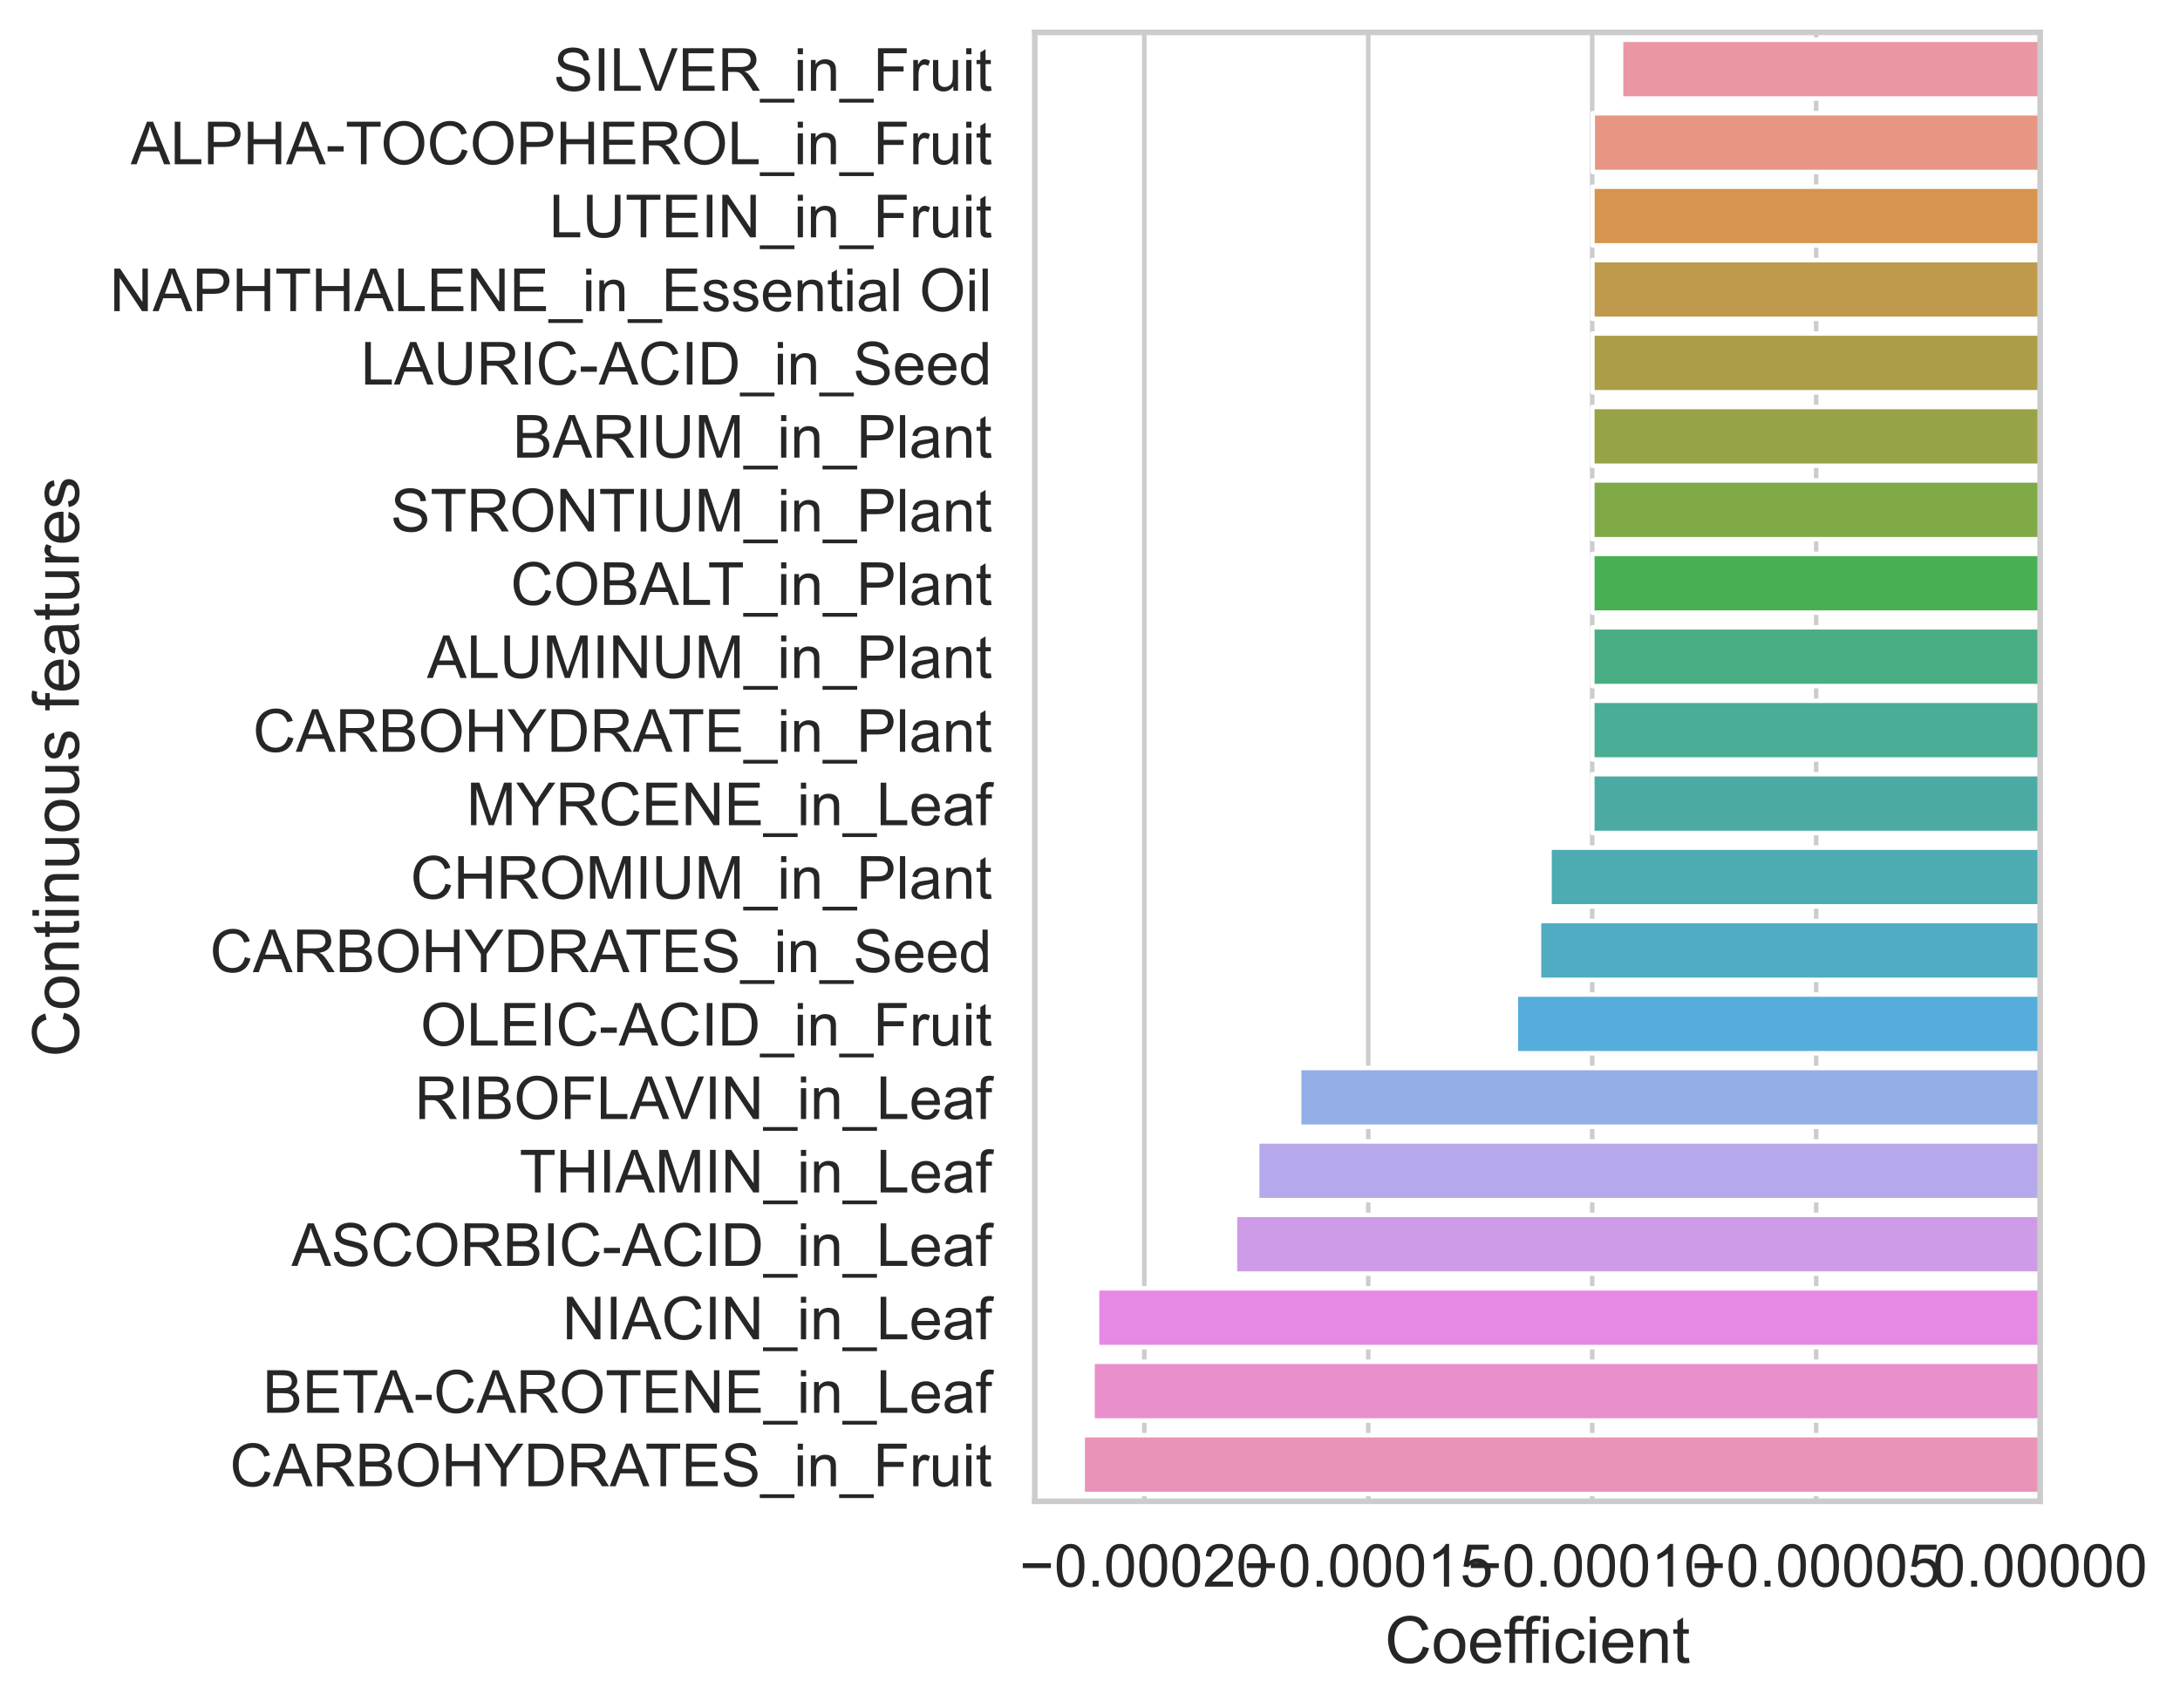 <?xml version="1.0" encoding="utf-8" standalone="no"?>
<!DOCTYPE svg PUBLIC "-//W3C//DTD SVG 1.1//EN"
  "http://www.w3.org/Graphics/SVG/1.1/DTD/svg11.dtd">
<!-- Created with matplotlib (https://matplotlib.org/) -->
<svg height="379.301pt" version="1.1" viewBox="0 0 483.996 379.301" width="483.996pt" xmlns="http://www.w3.org/2000/svg" xmlns:xlink="http://www.w3.org/1999/xlink">
 <defs>
  <style type="text/css">*{stroke-linecap:butt;stroke-linejoin:round;}</style>
 </defs>
 <g id="figure_1">
  <g id="patch_1">
   <path d="M 0 379.301 
L 483.996 379.301 
L 483.996 0 
L 0 0 
z
" style="fill:#ffffff;"/>
  </g>
  <g id="axes_1">
   <g id="patch_2">
    <path d="M 229.741 333.36 
L 452.941 333.36 
L 452.941 7.2 
L 229.741 7.2 
z
" style="fill:#ffffff;"/>
   </g>
   <g id="matplotlib.axis_1">
    <g id="xtick_1">
     <g id="line2d_1">
      <path clip-path="url(#p5145030987)" d="M 254.056 333.36 
L 254.056 7.2 
" style="fill:none;stroke:#cccccc;stroke-linecap:round;"/>
     </g>
     <g id="text_1">
      <!-- −0.00020 -->
      <g style="fill:#262626;" transform="translate(226.347 352.308)scale(0.132 -0.132)">
       <defs>
        <path d="M 52.828 31.203 
L 5.562 31.203 
L 5.562 39.406 
L 52.828 39.406 
z
" id="ArialMT-8722"/>
        <path d="M 4.156 35.297 
Q 4.156 48 6.766 55.734 
Q 9.375 63.484 14.516 67.672 
Q 19.672 71.875 27.484 71.875 
Q 33.25 71.875 37.594 69.547 
Q 41.938 67.234 44.766 62.859 
Q 47.609 58.5 49.219 52.219 
Q 50.828 45.953 50.828 35.297 
Q 50.828 22.703 48.234 14.969 
Q 45.656 7.234 40.5 3 
Q 35.359 -1.219 27.484 -1.219 
Q 17.141 -1.219 11.234 6.203 
Q 4.156 15.141 4.156 35.297 
z
M 13.188 35.297 
Q 13.188 17.672 17.312 11.828 
Q 21.438 6 27.484 6 
Q 33.547 6 37.672 11.859 
Q 41.797 17.719 41.797 35.297 
Q 41.797 52.984 37.672 58.781 
Q 33.547 64.594 27.391 64.594 
Q 21.344 64.594 17.719 59.469 
Q 13.188 52.938 13.188 35.297 
z
" id="ArialMT-48"/>
        <path d="M 9.078 0 
L 9.078 10.016 
L 19.094 10.016 
L 19.094 0 
z
" id="ArialMT-46"/>
        <path d="M 50.344 8.453 
L 50.344 0 
L 3.031 0 
Q 2.938 3.172 4.047 6.109 
Q 5.859 10.938 9.828 15.625 
Q 13.812 20.312 21.344 26.469 
Q 33.016 36.031 37.109 41.625 
Q 41.219 47.219 41.219 52.203 
Q 41.219 57.422 37.469 61 
Q 33.734 64.594 27.734 64.594 
Q 21.391 64.594 17.578 60.781 
Q 13.766 56.984 13.719 50.25 
L 4.688 51.172 
Q 5.609 61.281 11.656 66.578 
Q 17.719 71.875 27.938 71.875 
Q 38.234 71.875 44.234 66.156 
Q 50.25 60.453 50.25 52 
Q 50.25 47.703 48.484 43.547 
Q 46.734 39.406 42.656 34.812 
Q 38.578 30.219 29.109 22.219 
Q 21.188 15.578 18.938 13.203 
Q 16.703 10.844 15.234 8.453 
z
" id="ArialMT-50"/>
       </defs>
       <use xlink:href="#ArialMT-8722"/>
       <use x="58.398" xlink:href="#ArialMT-48"/>
       <use x="114.014" xlink:href="#ArialMT-46"/>
       <use x="141.797" xlink:href="#ArialMT-48"/>
       <use x="197.412" xlink:href="#ArialMT-48"/>
       <use x="253.027" xlink:href="#ArialMT-48"/>
       <use x="308.643" xlink:href="#ArialMT-50"/>
       <use x="364.258" xlink:href="#ArialMT-48"/>
      </g>
     </g>
    </g>
    <g id="xtick_2">
     <g id="line2d_2">
      <path clip-path="url(#p5145030987)" d="M 303.777 333.36 
L 303.777 7.2 
" style="fill:none;stroke:#cccccc;stroke-linecap:round;"/>
     </g>
     <g id="text_2">
      <!-- −0.00015 -->
      <g style="fill:#262626;" transform="translate(276.068 352.308)scale(0.132 -0.132)">
       <defs>
        <path d="M 37.25 0 
L 28.469 0 
L 28.469 56 
Q 25.297 52.984 20.141 49.953 
Q 14.984 46.922 10.891 45.406 
L 10.891 53.906 
Q 18.266 57.375 23.781 62.297 
Q 29.297 67.234 31.594 71.875 
L 37.25 71.875 
z
" id="ArialMT-49"/>
        <path d="M 4.156 18.75 
L 13.375 19.531 
Q 14.406 12.797 18.141 9.391 
Q 21.875 6 27.156 6 
Q 33.5 6 37.891 10.781 
Q 42.281 15.578 42.281 23.484 
Q 42.281 31 38.062 35.344 
Q 33.844 39.703 27 39.703 
Q 22.75 39.703 19.328 37.766 
Q 15.922 35.844 13.969 32.766 
L 5.719 33.844 
L 12.641 70.609 
L 48.25 70.609 
L 48.25 62.203 
L 19.672 62.203 
L 15.828 42.969 
Q 22.266 47.469 29.344 47.469 
Q 38.719 47.469 45.156 40.969 
Q 51.609 34.469 51.609 24.266 
Q 51.609 14.547 45.953 7.469 
Q 39.062 -1.219 27.156 -1.219 
Q 17.391 -1.219 11.203 4.25 
Q 5.031 9.719 4.156 18.75 
z
" id="ArialMT-53"/>
       </defs>
       <use xlink:href="#ArialMT-8722"/>
       <use x="58.398" xlink:href="#ArialMT-48"/>
       <use x="114.014" xlink:href="#ArialMT-46"/>
       <use x="141.797" xlink:href="#ArialMT-48"/>
       <use x="197.412" xlink:href="#ArialMT-48"/>
       <use x="253.027" xlink:href="#ArialMT-48"/>
       <use x="308.643" xlink:href="#ArialMT-49"/>
       <use x="364.258" xlink:href="#ArialMT-53"/>
      </g>
     </g>
    </g>
    <g id="xtick_3">
     <g id="line2d_3">
      <path clip-path="url(#p5145030987)" d="M 353.499 333.36 
L 353.499 7.2 
" style="fill:none;stroke:#cccccc;stroke-linecap:round;"/>
     </g>
     <g id="text_3">
      <!-- −0.00010 -->
      <g style="fill:#262626;" transform="translate(325.789 352.308)scale(0.132 -0.132)">
       <use xlink:href="#ArialMT-8722"/>
       <use x="58.398" xlink:href="#ArialMT-48"/>
       <use x="114.014" xlink:href="#ArialMT-46"/>
       <use x="141.797" xlink:href="#ArialMT-48"/>
       <use x="197.412" xlink:href="#ArialMT-48"/>
       <use x="253.027" xlink:href="#ArialMT-48"/>
       <use x="308.643" xlink:href="#ArialMT-49"/>
       <use x="364.258" xlink:href="#ArialMT-48"/>
      </g>
     </g>
    </g>
    <g id="xtick_4">
     <g id="line2d_4">
      <path clip-path="url(#p5145030987)" d="M 403.22 333.36 
L 403.22 7.2 
" style="fill:none;stroke:#cccccc;stroke-linecap:round;"/>
     </g>
     <g id="text_4">
      <!-- −0.00005 -->
      <g style="fill:#262626;" transform="translate(375.51 352.308)scale(0.132 -0.132)">
       <use xlink:href="#ArialMT-8722"/>
       <use x="58.398" xlink:href="#ArialMT-48"/>
       <use x="114.014" xlink:href="#ArialMT-46"/>
       <use x="141.797" xlink:href="#ArialMT-48"/>
       <use x="197.412" xlink:href="#ArialMT-48"/>
       <use x="253.027" xlink:href="#ArialMT-48"/>
       <use x="308.643" xlink:href="#ArialMT-48"/>
       <use x="364.258" xlink:href="#ArialMT-53"/>
      </g>
     </g>
    </g>
    <g id="xtick_5">
     <g id="line2d_5">
      <path clip-path="url(#p5145030987)" d="M 452.941 333.36 
L 452.941 7.2 
" style="fill:none;stroke:#cccccc;stroke-linecap:round;"/>
     </g>
     <g id="text_5">
      <!-- 0.00000 -->
      <g style="fill:#262626;" transform="translate(429.086 352.308)scale(0.132 -0.132)">
       <use xlink:href="#ArialMT-48"/>
       <use x="55.615" xlink:href="#ArialMT-46"/>
       <use x="83.398" xlink:href="#ArialMT-48"/>
       <use x="139.014" xlink:href="#ArialMT-48"/>
       <use x="194.629" xlink:href="#ArialMT-48"/>
       <use x="250.244" xlink:href="#ArialMT-48"/>
       <use x="305.859" xlink:href="#ArialMT-48"/>
      </g>
     </g>
    </g>
    <g id="text_6">
     <!-- Coefficient -->
     <g style="fill:#262626;" transform="translate(307.451 369.239)scale(0.144 -0.144)">
      <defs>
       <path d="M 58.797 25.094 
L 68.266 22.703 
Q 65.281 11.031 57.547 4.906 
Q 49.812 -1.219 38.625 -1.219 
Q 27.047 -1.219 19.797 3.484 
Q 12.547 8.203 8.766 17.141 
Q 4.984 26.078 4.984 36.328 
Q 4.984 47.516 9.25 55.828 
Q 13.531 64.156 21.406 68.469 
Q 29.297 72.797 38.766 72.797 
Q 49.516 72.797 56.828 67.328 
Q 64.156 61.859 67.047 51.953 
L 57.719 49.75 
Q 55.219 57.562 50.484 61.125 
Q 45.75 64.703 38.578 64.703 
Q 30.328 64.703 24.781 60.734 
Q 19.234 56.781 16.984 50.109 
Q 14.75 43.453 14.75 36.375 
Q 14.75 27.25 17.406 20.438 
Q 20.062 13.625 25.672 10.25 
Q 31.297 6.891 37.844 6.891 
Q 45.797 6.891 51.312 11.469 
Q 56.844 16.062 58.797 25.094 
z
" id="ArialMT-67"/>
       <path d="M 3.328 25.922 
Q 3.328 40.328 11.328 47.266 
Q 18.016 53.031 27.641 53.031 
Q 38.328 53.031 45.109 46.016 
Q 51.906 39.016 51.906 26.656 
Q 51.906 16.656 48.906 10.906 
Q 45.906 5.172 40.156 2 
Q 34.422 -1.172 27.641 -1.172 
Q 16.75 -1.172 10.031 5.812 
Q 3.328 12.797 3.328 25.922 
z
M 12.359 25.922 
Q 12.359 15.969 16.703 11.016 
Q 21.047 6.062 27.641 6.062 
Q 34.188 6.062 38.531 11.031 
Q 42.875 16.016 42.875 26.219 
Q 42.875 35.844 38.5 40.797 
Q 34.125 45.75 27.641 45.75 
Q 21.047 45.75 16.703 40.812 
Q 12.359 35.891 12.359 25.922 
z
" id="ArialMT-111"/>
       <path d="M 42.094 16.703 
L 51.172 15.578 
Q 49.031 7.625 43.219 3.219 
Q 37.406 -1.172 28.375 -1.172 
Q 17 -1.172 10.328 5.828 
Q 3.656 12.844 3.656 25.484 
Q 3.656 38.578 10.391 45.797 
Q 17.141 53.031 27.875 53.031 
Q 38.281 53.031 44.875 45.953 
Q 51.469 38.875 51.469 26.031 
Q 51.469 25.25 51.422 23.688 
L 12.75 23.688 
Q 13.234 15.141 17.578 10.594 
Q 21.922 6.062 28.422 6.062 
Q 33.25 6.062 36.672 8.594 
Q 40.094 11.141 42.094 16.703 
z
M 13.234 30.906 
L 42.188 30.906 
Q 41.609 37.453 38.875 40.719 
Q 34.672 45.797 27.984 45.797 
Q 21.922 45.797 17.797 41.75 
Q 13.672 37.703 13.234 30.906 
z
" id="ArialMT-101"/>
       <path d="M 8.688 0 
L 8.688 45.016 
L 0.922 45.016 
L 0.922 51.859 
L 8.688 51.859 
L 8.688 57.375 
Q 8.688 62.594 9.625 65.141 
Q 10.891 68.562 14.078 70.672 
Q 17.281 72.797 23.047 72.797 
Q 26.766 72.797 31.25 71.922 
L 29.938 64.266 
Q 27.203 64.75 24.75 64.75 
Q 20.75 64.75 19.094 63.031 
Q 17.438 61.328 17.438 56.641 
L 17.438 51.859 
L 27.547 51.859 
L 27.547 45.016 
L 17.438 45.016 
L 17.438 0 
z
" id="ArialMT-102"/>
       <path d="M 6.641 61.469 
L 6.641 71.578 
L 15.438 71.578 
L 15.438 61.469 
z
M 6.641 0 
L 6.641 51.859 
L 15.438 51.859 
L 15.438 0 
z
" id="ArialMT-105"/>
       <path d="M 40.438 19 
L 49.078 17.875 
Q 47.656 8.938 41.812 3.875 
Q 35.984 -1.172 27.484 -1.172 
Q 16.844 -1.172 10.375 5.781 
Q 3.906 12.75 3.906 25.734 
Q 3.906 34.125 6.688 40.422 
Q 9.469 46.734 15.156 49.875 
Q 20.844 53.031 27.547 53.031 
Q 35.984 53.031 41.359 48.75 
Q 46.734 44.484 48.25 36.625 
L 39.703 35.297 
Q 38.484 40.531 35.375 43.156 
Q 32.281 45.797 27.875 45.797 
Q 21.234 45.797 17.078 41.031 
Q 12.938 36.281 12.938 25.984 
Q 12.938 15.531 16.938 10.797 
Q 20.953 6.062 27.391 6.062 
Q 32.562 6.062 36.031 9.234 
Q 39.5 12.406 40.438 19 
z
" id="ArialMT-99"/>
       <path d="M 6.594 0 
L 6.594 51.859 
L 14.5 51.859 
L 14.5 44.484 
Q 20.219 53.031 31 53.031 
Q 35.688 53.031 39.625 51.344 
Q 43.562 49.656 45.516 46.922 
Q 47.469 44.188 48.25 40.438 
Q 48.734 37.984 48.734 31.891 
L 48.734 0 
L 39.938 0 
L 39.938 31.547 
Q 39.938 36.922 38.906 39.578 
Q 37.891 42.234 35.281 43.812 
Q 32.672 45.406 29.156 45.406 
Q 23.531 45.406 19.453 41.844 
Q 15.375 38.281 15.375 28.328 
L 15.375 0 
z
" id="ArialMT-110"/>
       <path d="M 25.781 7.859 
L 27.047 0.094 
Q 23.344 -0.688 20.406 -0.688 
Q 15.625 -0.688 12.984 0.828 
Q 10.359 2.344 9.281 4.812 
Q 8.203 7.281 8.203 15.188 
L 8.203 45.016 
L 1.766 45.016 
L 1.766 51.859 
L 8.203 51.859 
L 8.203 64.703 
L 16.938 69.969 
L 16.938 51.859 
L 25.781 51.859 
L 25.781 45.016 
L 16.938 45.016 
L 16.938 14.703 
Q 16.938 10.938 17.406 9.859 
Q 17.875 8.797 18.922 8.156 
Q 19.969 7.516 21.922 7.516 
Q 23.391 7.516 25.781 7.859 
z
" id="ArialMT-116"/>
      </defs>
      <use xlink:href="#ArialMT-67"/>
      <use x="72.217" xlink:href="#ArialMT-111"/>
      <use x="127.832" xlink:href="#ArialMT-101"/>
      <use x="183.447" xlink:href="#ArialMT-102"/>
      <use x="209.48" xlink:href="#ArialMT-102"/>
      <use x="237.264" xlink:href="#ArialMT-105"/>
      <use x="259.48" xlink:href="#ArialMT-99"/>
      <use x="309.48" xlink:href="#ArialMT-105"/>
      <use x="331.697" xlink:href="#ArialMT-101"/>
      <use x="387.312" xlink:href="#ArialMT-110"/>
      <use x="442.928" xlink:href="#ArialMT-116"/>
     </g>
    </g>
   </g>
   <g id="matplotlib.axis_2">
    <g id="ytick_1">
     <g id="text_7">
      <!-- SILVER_in_Fruit -->
      <g style="fill:#262626;" transform="translate(122.907 20.159)scale(0.132 -0.132)">
       <defs>
        <path d="M 4.5 23 
L 13.422 23.781 
Q 14.062 18.406 16.375 14.969 
Q 18.703 11.531 23.578 9.406 
Q 28.469 7.281 34.578 7.281 
Q 39.984 7.281 44.141 8.891 
Q 48.297 10.5 50.312 13.297 
Q 52.344 16.109 52.344 19.438 
Q 52.344 22.797 50.391 25.312 
Q 48.438 27.828 43.953 29.547 
Q 41.062 30.672 31.203 33.031 
Q 21.344 35.406 17.391 37.5 
Q 12.25 40.188 9.734 44.156 
Q 7.234 48.141 7.234 53.078 
Q 7.234 58.5 10.297 63.203 
Q 13.375 67.922 19.281 70.359 
Q 25.203 72.797 32.422 72.797 
Q 40.375 72.797 46.453 70.234 
Q 52.547 67.672 55.812 62.688 
Q 59.078 57.719 59.328 51.422 
L 50.25 50.734 
Q 49.516 57.516 45.281 60.984 
Q 41.062 64.453 32.812 64.453 
Q 24.219 64.453 20.281 61.297 
Q 16.359 58.156 16.359 53.719 
Q 16.359 49.859 19.141 47.359 
Q 21.875 44.875 33.422 42.266 
Q 44.969 39.656 49.266 37.703 
Q 55.516 34.812 58.484 30.391 
Q 61.469 25.984 61.469 20.219 
Q 61.469 14.5 58.203 9.438 
Q 54.938 4.391 48.797 1.578 
Q 42.672 -1.219 35.016 -1.219 
Q 25.297 -1.219 18.719 1.609 
Q 12.156 4.438 8.422 10.125 
Q 4.688 15.828 4.5 23 
z
" id="ArialMT-83"/>
        <path d="M 9.328 0 
L 9.328 71.578 
L 18.797 71.578 
L 18.797 0 
z
" id="ArialMT-73"/>
        <path d="M 7.328 0 
L 7.328 71.578 
L 16.797 71.578 
L 16.797 8.453 
L 52.047 8.453 
L 52.047 0 
z
" id="ArialMT-76"/>
        <path d="M 28.172 0 
L 0.438 71.578 
L 10.688 71.578 
L 29.297 19.578 
Q 31.547 13.328 33.062 7.859 
Q 34.719 13.719 36.922 19.578 
L 56.25 71.578 
L 65.922 71.578 
L 37.891 0 
z
" id="ArialMT-86"/>
        <path d="M 7.906 0 
L 7.906 71.578 
L 59.672 71.578 
L 59.672 63.141 
L 17.391 63.141 
L 17.391 41.219 
L 56.984 41.219 
L 56.984 32.812 
L 17.391 32.812 
L 17.391 8.453 
L 61.328 8.453 
L 61.328 0 
z
" id="ArialMT-69"/>
        <path d="M 7.859 0 
L 7.859 71.578 
L 39.594 71.578 
Q 49.172 71.578 54.141 69.641 
Q 59.125 67.719 62.109 62.828 
Q 65.094 57.953 65.094 52.047 
Q 65.094 44.438 60.156 39.203 
Q 55.219 33.984 44.922 32.562 
Q 48.688 30.766 50.641 29 
Q 54.781 25.203 58.5 19.484 
L 70.953 0 
L 59.031 0 
L 49.562 14.891 
Q 45.406 21.344 42.719 24.75 
Q 40.047 28.172 37.922 29.531 
Q 35.797 30.906 33.594 31.453 
Q 31.984 31.781 28.328 31.781 
L 17.328 31.781 
L 17.328 0 
z
M 17.328 39.984 
L 37.703 39.984 
Q 44.188 39.984 47.844 41.328 
Q 51.516 42.672 53.422 45.625 
Q 55.328 48.578 55.328 52.047 
Q 55.328 57.125 51.641 60.391 
Q 47.953 63.672 39.984 63.672 
L 17.328 63.672 
z
" id="ArialMT-82"/>
        <path d="M -1.516 -19.875 
L -1.516 -13.531 
L 56.734 -13.531 
L 56.734 -19.875 
z
" id="ArialMT-95"/>
        <path d="M 8.203 0 
L 8.203 71.578 
L 56.5 71.578 
L 56.5 63.141 
L 17.672 63.141 
L 17.672 40.969 
L 51.266 40.969 
L 51.266 32.516 
L 17.672 32.516 
L 17.672 0 
z
" id="ArialMT-70"/>
        <path d="M 6.5 0 
L 6.5 51.859 
L 14.406 51.859 
L 14.406 44 
Q 17.438 49.516 20 51.266 
Q 22.562 53.031 25.641 53.031 
Q 30.078 53.031 34.672 50.203 
L 31.641 42.047 
Q 28.422 43.953 25.203 43.953 
Q 22.312 43.953 20.016 42.219 
Q 17.719 40.484 16.75 37.406 
Q 15.281 32.719 15.281 27.156 
L 15.281 0 
z
" id="ArialMT-114"/>
        <path d="M 40.578 0 
L 40.578 7.625 
Q 34.516 -1.172 24.125 -1.172 
Q 19.531 -1.172 15.547 0.578 
Q 11.578 2.344 9.641 5 
Q 7.719 7.672 6.938 11.531 
Q 6.391 14.109 6.391 19.734 
L 6.391 51.859 
L 15.188 51.859 
L 15.188 23.094 
Q 15.188 16.219 15.719 13.812 
Q 16.547 10.359 19.234 8.375 
Q 21.922 6.391 25.875 6.391 
Q 29.828 6.391 33.297 8.422 
Q 36.766 10.453 38.203 13.938 
Q 39.656 17.438 39.656 24.078 
L 39.656 51.859 
L 48.438 51.859 
L 48.438 0 
z
" id="ArialMT-117"/>
       </defs>
       <use xlink:href="#ArialMT-83"/>
       <use x="66.699" xlink:href="#ArialMT-73"/>
       <use x="94.482" xlink:href="#ArialMT-76"/>
       <use x="142.723" xlink:href="#ArialMT-86"/>
       <use x="209.422" xlink:href="#ArialMT-69"/>
       <use x="276.121" xlink:href="#ArialMT-82"/>
       <use x="348.338" xlink:href="#ArialMT-95"/>
       <use x="403.953" xlink:href="#ArialMT-105"/>
       <use x="426.17" xlink:href="#ArialMT-110"/>
       <use x="481.785" xlink:href="#ArialMT-95"/>
       <use x="537.4" xlink:href="#ArialMT-70"/>
       <use x="598.484" xlink:href="#ArialMT-114"/>
       <use x="631.785" xlink:href="#ArialMT-117"/>
       <use x="687.4" xlink:href="#ArialMT-105"/>
       <use x="709.617" xlink:href="#ArialMT-116"/>
      </g>
     </g>
    </g>
    <g id="ytick_2">
     <g id="text_8">
      <!-- ALPHA-TOCOPHEROL_in_Fruit -->
      <g style="fill:#262626;" transform="translate(29.024 36.471)scale(0.132 -0.132)">
       <defs>
        <path d="M -0.141 0 
L 27.344 71.578 
L 37.547 71.578 
L 66.844 0 
L 56.062 0 
L 47.703 21.688 
L 17.781 21.688 
L 9.906 0 
z
M 20.516 29.391 
L 44.781 29.391 
L 37.312 49.219 
Q 33.891 58.25 32.234 64.062 
Q 30.859 57.172 28.375 50.391 
z
" id="ArialMT-65"/>
        <path d="M 7.719 0 
L 7.719 71.578 
L 34.719 71.578 
Q 41.844 71.578 45.609 70.906 
Q 50.875 70.016 54.438 67.547 
Q 58.016 65.094 60.188 60.641 
Q 62.359 56.203 62.359 50.875 
Q 62.359 41.75 56.547 35.422 
Q 50.734 29.109 35.547 29.109 
L 17.188 29.109 
L 17.188 0 
z
M 17.188 37.547 
L 35.688 37.547 
Q 44.875 37.547 48.734 40.969 
Q 52.594 44.391 52.594 50.594 
Q 52.594 55.078 50.312 58.266 
Q 48.047 61.469 44.344 62.5 
Q 41.938 63.141 35.5 63.141 
L 17.188 63.141 
z
" id="ArialMT-80"/>
        <path d="M 8.016 0 
L 8.016 71.578 
L 17.484 71.578 
L 17.484 42.188 
L 54.688 42.188 
L 54.688 71.578 
L 64.156 71.578 
L 64.156 0 
L 54.688 0 
L 54.688 33.734 
L 17.484 33.734 
L 17.484 0 
z
" id="ArialMT-72"/>
        <path d="M 3.172 21.484 
L 3.172 30.328 
L 30.172 30.328 
L 30.172 21.484 
z
" id="ArialMT-45"/>
        <path d="M 25.922 0 
L 25.922 63.141 
L 2.344 63.141 
L 2.344 71.578 
L 59.078 71.578 
L 59.078 63.141 
L 35.406 63.141 
L 35.406 0 
z
" id="ArialMT-84"/>
        <path d="M 4.828 34.859 
Q 4.828 52.688 14.391 62.766 
Q 23.969 72.859 39.109 72.859 
Q 49.031 72.859 56.984 68.109 
Q 64.938 63.375 69.109 54.906 
Q 73.297 46.438 73.297 35.688 
Q 73.297 24.812 68.891 16.219 
Q 64.5 7.625 56.438 3.203 
Q 48.391 -1.219 39.062 -1.219 
Q 28.953 -1.219 20.984 3.656 
Q 13.031 8.547 8.922 16.984 
Q 4.828 25.438 4.828 34.859 
z
M 14.594 34.719 
Q 14.594 21.781 21.547 14.328 
Q 28.516 6.891 39.016 6.891 
Q 49.703 6.891 56.609 14.406 
Q 63.531 21.922 63.531 35.75 
Q 63.531 44.484 60.578 51 
Q 57.625 57.516 51.922 61.109 
Q 46.234 64.703 39.156 64.703 
Q 29.109 64.703 21.844 57.781 
Q 14.594 50.875 14.594 34.719 
z
" id="ArialMT-79"/>
       </defs>
       <use xlink:href="#ArialMT-65"/>
       <use x="66.699" xlink:href="#ArialMT-76"/>
       <use x="122.314" xlink:href="#ArialMT-80"/>
       <use x="189.014" xlink:href="#ArialMT-72"/>
       <use x="261.23" xlink:href="#ArialMT-65"/>
       <use x="327.93" xlink:href="#ArialMT-45"/>
       <use x="361.23" xlink:href="#ArialMT-84"/>
       <use x="420.564" xlink:href="#ArialMT-79"/>
       <use x="498.348" xlink:href="#ArialMT-67"/>
       <use x="570.564" xlink:href="#ArialMT-79"/>
       <use x="648.348" xlink:href="#ArialMT-80"/>
       <use x="715.047" xlink:href="#ArialMT-72"/>
       <use x="787.264" xlink:href="#ArialMT-69"/>
       <use x="853.963" xlink:href="#ArialMT-82"/>
       <use x="926.18" xlink:href="#ArialMT-79"/>
       <use x="1003.963" xlink:href="#ArialMT-76"/>
       <use x="1059.578" xlink:href="#ArialMT-95"/>
       <use x="1115.193" xlink:href="#ArialMT-105"/>
       <use x="1137.41" xlink:href="#ArialMT-110"/>
       <use x="1193.025" xlink:href="#ArialMT-95"/>
       <use x="1248.641" xlink:href="#ArialMT-70"/>
       <use x="1309.725" xlink:href="#ArialMT-114"/>
       <use x="1343.025" xlink:href="#ArialMT-117"/>
       <use x="1398.641" xlink:href="#ArialMT-105"/>
       <use x="1420.857" xlink:href="#ArialMT-116"/>
      </g>
     </g>
    </g>
    <g id="ytick_3">
     <g id="text_9">
      <!-- LUTEIN_in_Fruit -->
      <g style="fill:#262626;" transform="translate(121.948 52.694)scale(0.132 -0.132)">
       <defs>
        <path d="M 54.688 71.578 
L 64.156 71.578 
L 64.156 30.219 
Q 64.156 19.438 61.719 13.078 
Q 59.281 6.734 52.906 2.75 
Q 46.531 -1.219 36.188 -1.219 
Q 26.125 -1.219 19.719 2.25 
Q 13.328 5.719 10.594 12.281 
Q 7.859 18.844 7.859 30.219 
L 7.859 71.578 
L 17.328 71.578 
L 17.328 30.281 
Q 17.328 20.953 19.062 16.531 
Q 20.797 12.109 25.016 9.719 
Q 29.25 7.328 35.359 7.328 
Q 45.797 7.328 50.234 12.062 
Q 54.688 16.797 54.688 30.281 
z
" id="ArialMT-85"/>
        <path d="M 7.625 0 
L 7.625 71.578 
L 17.328 71.578 
L 54.938 15.375 
L 54.938 71.578 
L 64.016 71.578 
L 64.016 0 
L 54.297 0 
L 16.703 56.25 
L 16.703 0 
z
" id="ArialMT-78"/>
       </defs>
       <use xlink:href="#ArialMT-76"/>
       <use x="55.615" xlink:href="#ArialMT-85"/>
       <use x="127.832" xlink:href="#ArialMT-84"/>
       <use x="188.916" xlink:href="#ArialMT-69"/>
       <use x="255.615" xlink:href="#ArialMT-73"/>
       <use x="283.398" xlink:href="#ArialMT-78"/>
       <use x="355.615" xlink:href="#ArialMT-95"/>
       <use x="411.23" xlink:href="#ArialMT-105"/>
       <use x="433.447" xlink:href="#ArialMT-110"/>
       <use x="489.062" xlink:href="#ArialMT-95"/>
       <use x="544.678" xlink:href="#ArialMT-70"/>
       <use x="605.762" xlink:href="#ArialMT-114"/>
       <use x="639.062" xlink:href="#ArialMT-117"/>
       <use x="694.678" xlink:href="#ArialMT-105"/>
       <use x="716.895" xlink:href="#ArialMT-116"/>
      </g>
     </g>
    </g>
    <g id="ytick_4">
     <g id="text_10">
      <!-- NAPHTHALENE_in_Essential Oil -->
      <g style="fill:#262626;" transform="translate(24.369 69.087)scale(0.132 -0.132)">
       <defs>
        <path d="M 3.078 15.484 
L 11.766 16.844 
Q 12.5 11.625 15.844 8.844 
Q 19.188 6.062 25.203 6.062 
Q 31.25 6.062 34.172 8.516 
Q 37.109 10.984 37.109 14.312 
Q 37.109 17.281 34.516 19 
Q 32.719 20.172 25.531 21.969 
Q 15.875 24.422 12.141 26.203 
Q 8.406 27.984 6.469 31.125 
Q 4.547 34.281 4.547 38.094 
Q 4.547 41.547 6.125 44.5 
Q 7.719 47.469 10.453 49.422 
Q 12.5 50.922 16.031 51.969 
Q 19.578 53.031 23.641 53.031 
Q 29.734 53.031 34.344 51.266 
Q 38.969 49.516 41.156 46.5 
Q 43.359 43.5 44.188 38.484 
L 35.594 37.312 
Q 35.016 41.312 32.203 43.547 
Q 29.391 45.797 24.266 45.797 
Q 18.219 45.797 15.625 43.797 
Q 13.031 41.797 13.031 39.109 
Q 13.031 37.406 14.109 36.031 
Q 15.188 34.625 17.484 33.688 
Q 18.797 33.203 25.25 31.453 
Q 34.578 28.953 38.25 27.359 
Q 41.938 25.781 44.031 22.75 
Q 46.141 19.734 46.141 15.234 
Q 46.141 10.844 43.578 6.953 
Q 41.016 3.078 36.172 0.953 
Q 31.344 -1.172 25.25 -1.172 
Q 15.141 -1.172 9.844 3.031 
Q 4.547 7.234 3.078 15.484 
z
" id="ArialMT-115"/>
        <path d="M 40.438 6.391 
Q 35.547 2.25 31.031 0.531 
Q 26.516 -1.172 21.344 -1.172 
Q 12.797 -1.172 8.203 3 
Q 3.609 7.172 3.609 13.672 
Q 3.609 17.484 5.344 20.625 
Q 7.078 23.781 9.891 25.688 
Q 12.703 27.594 16.219 28.562 
Q 18.797 29.25 24.031 29.891 
Q 34.672 31.156 39.703 32.906 
Q 39.75 34.719 39.75 35.203 
Q 39.75 40.578 37.25 42.781 
Q 33.891 45.75 27.25 45.75 
Q 21.047 45.75 18.094 43.578 
Q 15.141 41.406 13.719 35.891 
L 5.125 37.062 
Q 6.297 42.578 8.984 45.969 
Q 11.672 49.359 16.75 51.188 
Q 21.828 53.031 28.516 53.031 
Q 35.156 53.031 39.297 51.469 
Q 43.453 49.906 45.406 47.531 
Q 47.359 45.172 48.141 41.547 
Q 48.578 39.312 48.578 33.453 
L 48.578 21.734 
Q 48.578 9.469 49.141 6.219 
Q 49.703 2.984 51.375 0 
L 42.188 0 
Q 40.828 2.734 40.438 6.391 
z
M 39.703 26.031 
Q 34.906 24.078 25.344 22.703 
Q 19.922 21.922 17.672 20.938 
Q 15.438 19.969 14.203 18.094 
Q 12.984 16.219 12.984 13.922 
Q 12.984 10.406 15.641 8.062 
Q 18.312 5.719 23.438 5.719 
Q 28.516 5.719 32.469 7.938 
Q 36.422 10.156 38.281 14.016 
Q 39.703 17 39.703 22.797 
z
" id="ArialMT-97"/>
        <path d="M 6.391 0 
L 6.391 71.578 
L 15.188 71.578 
L 15.188 0 
z
" id="ArialMT-108"/>
        <path id="ArialMT-32"/>
       </defs>
       <use xlink:href="#ArialMT-78"/>
       <use x="72.217" xlink:href="#ArialMT-65"/>
       <use x="138.916" xlink:href="#ArialMT-80"/>
       <use x="205.615" xlink:href="#ArialMT-72"/>
       <use x="277.832" xlink:href="#ArialMT-84"/>
       <use x="338.916" xlink:href="#ArialMT-72"/>
       <use x="411.133" xlink:href="#ArialMT-65"/>
       <use x="477.832" xlink:href="#ArialMT-76"/>
       <use x="533.447" xlink:href="#ArialMT-69"/>
       <use x="600.146" xlink:href="#ArialMT-78"/>
       <use x="672.363" xlink:href="#ArialMT-69"/>
       <use x="739.062" xlink:href="#ArialMT-95"/>
       <use x="794.678" xlink:href="#ArialMT-105"/>
       <use x="816.895" xlink:href="#ArialMT-110"/>
       <use x="872.51" xlink:href="#ArialMT-95"/>
       <use x="928.125" xlink:href="#ArialMT-69"/>
       <use x="994.824" xlink:href="#ArialMT-115"/>
       <use x="1044.824" xlink:href="#ArialMT-115"/>
       <use x="1094.824" xlink:href="#ArialMT-101"/>
       <use x="1150.439" xlink:href="#ArialMT-110"/>
       <use x="1206.055" xlink:href="#ArialMT-116"/>
       <use x="1233.838" xlink:href="#ArialMT-105"/>
       <use x="1256.055" xlink:href="#ArialMT-97"/>
       <use x="1311.67" xlink:href="#ArialMT-108"/>
       <use x="1333.887" xlink:href="#ArialMT-32"/>
       <use x="1361.67" xlink:href="#ArialMT-79"/>
       <use x="1439.453" xlink:href="#ArialMT-105"/>
       <use x="1461.67" xlink:href="#ArialMT-108"/>
      </g>
     </g>
    </g>
    <g id="ytick_5">
     <g id="text_11">
      <!-- LAURIC-ACID_in_Seed -->
      <g style="fill:#262626;" transform="translate(80.117 85.391)scale(0.132 -0.132)">
       <defs>
        <path d="M 7.719 0 
L 7.719 71.578 
L 32.375 71.578 
Q 40.719 71.578 45.125 70.562 
Q 51.266 69.141 55.609 65.438 
Q 61.281 60.641 64.078 53.188 
Q 66.891 45.75 66.891 36.188 
Q 66.891 28.031 64.984 21.734 
Q 63.094 15.438 60.109 11.297 
Q 57.125 7.172 53.578 4.797 
Q 50.047 2.438 45.047 1.219 
Q 40.047 0 33.547 0 
z
M 17.188 8.453 
L 32.469 8.453 
Q 39.547 8.453 43.578 9.766 
Q 47.609 11.078 50 13.484 
Q 53.375 16.844 55.25 22.531 
Q 57.125 28.219 57.125 36.328 
Q 57.125 47.562 53.438 53.594 
Q 49.75 59.625 44.484 61.672 
Q 40.672 63.141 32.234 63.141 
L 17.188 63.141 
z
" id="ArialMT-68"/>
        <path d="M 40.234 0 
L 40.234 6.547 
Q 35.297 -1.172 25.734 -1.172 
Q 19.531 -1.172 14.328 2.25 
Q 9.125 5.672 6.266 11.797 
Q 3.422 17.922 3.422 25.875 
Q 3.422 33.641 6 39.969 
Q 8.594 46.297 13.766 49.656 
Q 18.953 53.031 25.344 53.031 
Q 30.031 53.031 33.688 51.047 
Q 37.359 49.078 39.656 45.906 
L 39.656 71.578 
L 48.391 71.578 
L 48.391 0 
z
M 12.453 25.875 
Q 12.453 15.922 16.641 10.984 
Q 20.844 6.062 26.562 6.062 
Q 32.328 6.062 36.344 10.766 
Q 40.375 15.484 40.375 25.141 
Q 40.375 35.797 36.266 40.766 
Q 32.172 45.75 26.172 45.75 
Q 20.312 45.75 16.375 40.969 
Q 12.453 36.188 12.453 25.875 
z
" id="ArialMT-100"/>
       </defs>
       <use xlink:href="#ArialMT-76"/>
       <use x="55.615" xlink:href="#ArialMT-65"/>
       <use x="122.314" xlink:href="#ArialMT-85"/>
       <use x="194.531" xlink:href="#ArialMT-82"/>
       <use x="266.748" xlink:href="#ArialMT-73"/>
       <use x="294.531" xlink:href="#ArialMT-67"/>
       <use x="366.748" xlink:href="#ArialMT-45"/>
       <use x="400.049" xlink:href="#ArialMT-65"/>
       <use x="466.748" xlink:href="#ArialMT-67"/>
       <use x="538.965" xlink:href="#ArialMT-73"/>
       <use x="566.748" xlink:href="#ArialMT-68"/>
       <use x="638.965" xlink:href="#ArialMT-95"/>
       <use x="694.58" xlink:href="#ArialMT-105"/>
       <use x="716.797" xlink:href="#ArialMT-110"/>
       <use x="772.412" xlink:href="#ArialMT-95"/>
       <use x="828.027" xlink:href="#ArialMT-83"/>
       <use x="894.727" xlink:href="#ArialMT-101"/>
       <use x="950.342" xlink:href="#ArialMT-101"/>
       <use x="1005.957" xlink:href="#ArialMT-100"/>
      </g>
     </g>
    </g>
    <g id="ytick_6">
     <g id="text_12">
      <!-- BARIUM_in_Plant -->
      <g style="fill:#262626;" transform="translate(113.863 101.618)scale(0.132 -0.132)">
       <defs>
        <path d="M 7.328 0 
L 7.328 71.578 
L 34.188 71.578 
Q 42.391 71.578 47.344 69.406 
Q 52.297 67.234 55.094 62.719 
Q 57.906 58.203 57.906 53.266 
Q 57.906 48.688 55.422 44.625 
Q 52.938 40.578 47.906 38.094 
Q 54.391 36.188 57.875 31.594 
Q 61.375 27 61.375 20.75 
Q 61.375 15.719 59.25 11.391 
Q 57.125 7.078 54 4.734 
Q 50.875 2.391 46.156 1.188 
Q 41.453 0 34.625 0 
z
M 16.797 41.5 
L 32.281 41.5 
Q 38.578 41.5 41.312 42.328 
Q 44.922 43.406 46.75 45.891 
Q 48.578 48.391 48.578 52.156 
Q 48.578 55.719 46.875 58.422 
Q 45.172 61.141 41.984 62.141 
Q 38.812 63.141 31.109 63.141 
L 16.797 63.141 
z
M 16.797 8.453 
L 34.625 8.453 
Q 39.203 8.453 41.062 8.797 
Q 44.344 9.375 46.531 10.734 
Q 48.734 12.109 50.141 14.719 
Q 51.562 17.328 51.562 20.75 
Q 51.562 24.75 49.516 27.703 
Q 47.469 30.672 43.828 31.859 
Q 40.188 33.062 33.344 33.062 
L 16.797 33.062 
z
" id="ArialMT-66"/>
        <path d="M 7.422 0 
L 7.422 71.578 
L 21.688 71.578 
L 38.625 20.906 
Q 40.969 13.812 42.047 10.297 
Q 43.266 14.203 45.844 21.781 
L 62.984 71.578 
L 75.734 71.578 
L 75.734 0 
L 66.609 0 
L 66.609 59.906 
L 45.797 0 
L 37.25 0 
L 16.547 60.938 
L 16.547 0 
z
" id="ArialMT-77"/>
       </defs>
       <use xlink:href="#ArialMT-66"/>
       <use x="66.699" xlink:href="#ArialMT-65"/>
       <use x="133.398" xlink:href="#ArialMT-82"/>
       <use x="205.615" xlink:href="#ArialMT-73"/>
       <use x="233.398" xlink:href="#ArialMT-85"/>
       <use x="305.615" xlink:href="#ArialMT-77"/>
       <use x="388.916" xlink:href="#ArialMT-95"/>
       <use x="444.531" xlink:href="#ArialMT-105"/>
       <use x="466.748" xlink:href="#ArialMT-110"/>
       <use x="522.363" xlink:href="#ArialMT-95"/>
       <use x="577.979" xlink:href="#ArialMT-80"/>
       <use x="644.678" xlink:href="#ArialMT-108"/>
       <use x="666.895" xlink:href="#ArialMT-97"/>
       <use x="722.51" xlink:href="#ArialMT-110"/>
       <use x="778.125" xlink:href="#ArialMT-116"/>
      </g>
     </g>
    </g>
    <g id="ytick_7">
     <g id="text_13">
      <!-- STRONTIUM_in_Plant -->
      <g style="fill:#262626;" transform="translate(86.743 118.011)scale(0.132 -0.132)">
       <use xlink:href="#ArialMT-83"/>
       <use x="66.699" xlink:href="#ArialMT-84"/>
       <use x="127.783" xlink:href="#ArialMT-82"/>
       <use x="200" xlink:href="#ArialMT-79"/>
       <use x="277.783" xlink:href="#ArialMT-78"/>
       <use x="350" xlink:href="#ArialMT-84"/>
       <use x="411.084" xlink:href="#ArialMT-73"/>
       <use x="438.867" xlink:href="#ArialMT-85"/>
       <use x="511.084" xlink:href="#ArialMT-77"/>
       <use x="594.385" xlink:href="#ArialMT-95"/>
       <use x="650" xlink:href="#ArialMT-105"/>
       <use x="672.217" xlink:href="#ArialMT-110"/>
       <use x="727.832" xlink:href="#ArialMT-95"/>
       <use x="783.447" xlink:href="#ArialMT-80"/>
       <use x="850.146" xlink:href="#ArialMT-108"/>
       <use x="872.363" xlink:href="#ArialMT-97"/>
       <use x="927.979" xlink:href="#ArialMT-110"/>
       <use x="983.594" xlink:href="#ArialMT-116"/>
      </g>
     </g>
    </g>
    <g id="ytick_8">
     <g id="text_14">
      <!-- COBALT_in_Plant -->
      <g style="fill:#262626;" transform="translate(113.362 134.319)scale(0.132 -0.132)">
       <use xlink:href="#ArialMT-67"/>
       <use x="72.217" xlink:href="#ArialMT-79"/>
       <use x="150" xlink:href="#ArialMT-66"/>
       <use x="216.699" xlink:href="#ArialMT-65"/>
       <use x="283.398" xlink:href="#ArialMT-76"/>
       <use x="331.639" xlink:href="#ArialMT-84"/>
       <use x="392.723" xlink:href="#ArialMT-95"/>
       <use x="448.338" xlink:href="#ArialMT-105"/>
       <use x="470.555" xlink:href="#ArialMT-110"/>
       <use x="526.17" xlink:href="#ArialMT-95"/>
       <use x="581.785" xlink:href="#ArialMT-80"/>
       <use x="648.484" xlink:href="#ArialMT-108"/>
       <use x="670.701" xlink:href="#ArialMT-97"/>
       <use x="726.316" xlink:href="#ArialMT-110"/>
       <use x="781.932" xlink:href="#ArialMT-116"/>
      </g>
     </g>
    </g>
    <g id="ytick_9">
     <g id="text_15">
      <!-- ALUMINUM_in_Plant -->
      <g style="fill:#262626;" transform="translate(94.799 150.542)scale(0.132 -0.132)">
       <use xlink:href="#ArialMT-65"/>
       <use x="66.699" xlink:href="#ArialMT-76"/>
       <use x="122.314" xlink:href="#ArialMT-85"/>
       <use x="194.531" xlink:href="#ArialMT-77"/>
       <use x="277.832" xlink:href="#ArialMT-73"/>
       <use x="305.615" xlink:href="#ArialMT-78"/>
       <use x="377.832" xlink:href="#ArialMT-85"/>
       <use x="450.049" xlink:href="#ArialMT-77"/>
       <use x="533.35" xlink:href="#ArialMT-95"/>
       <use x="588.965" xlink:href="#ArialMT-105"/>
       <use x="611.182" xlink:href="#ArialMT-110"/>
       <use x="666.797" xlink:href="#ArialMT-95"/>
       <use x="722.412" xlink:href="#ArialMT-80"/>
       <use x="789.111" xlink:href="#ArialMT-108"/>
       <use x="811.328" xlink:href="#ArialMT-97"/>
       <use x="866.943" xlink:href="#ArialMT-110"/>
       <use x="922.559" xlink:href="#ArialMT-116"/>
      </g>
     </g>
    </g>
    <g id="ytick_10">
     <g id="text_16">
      <!-- CARBOHYDRATE_in_Plant -->
      <g style="fill:#262626;" transform="translate(56.157 166.935)scale(0.132 -0.132)">
       <defs>
        <path d="M 27.875 0 
L 27.875 30.328 
L 0.297 71.578 
L 11.812 71.578 
L 25.922 50 
Q 29.828 43.953 33.203 37.891 
Q 36.422 43.5 41.016 50.531 
L 54.891 71.578 
L 65.922 71.578 
L 37.359 30.328 
L 37.359 0 
z
" id="ArialMT-89"/>
       </defs>
       <use xlink:href="#ArialMT-67"/>
       <use x="72.217" xlink:href="#ArialMT-65"/>
       <use x="138.916" xlink:href="#ArialMT-82"/>
       <use x="211.133" xlink:href="#ArialMT-66"/>
       <use x="277.832" xlink:href="#ArialMT-79"/>
       <use x="355.615" xlink:href="#ArialMT-72"/>
       <use x="427.832" xlink:href="#ArialMT-89"/>
       <use x="494.531" xlink:href="#ArialMT-68"/>
       <use x="566.748" xlink:href="#ArialMT-82"/>
       <use x="638.965" xlink:href="#ArialMT-65"/>
       <use x="698.289" xlink:href="#ArialMT-84"/>
       <use x="759.373" xlink:href="#ArialMT-69"/>
       <use x="826.072" xlink:href="#ArialMT-95"/>
       <use x="881.688" xlink:href="#ArialMT-105"/>
       <use x="903.904" xlink:href="#ArialMT-110"/>
       <use x="959.52" xlink:href="#ArialMT-95"/>
       <use x="1015.135" xlink:href="#ArialMT-80"/>
       <use x="1081.834" xlink:href="#ArialMT-108"/>
       <use x="1104.051" xlink:href="#ArialMT-97"/>
       <use x="1159.666" xlink:href="#ArialMT-110"/>
       <use x="1215.281" xlink:href="#ArialMT-116"/>
      </g>
     </g>
    </g>
    <g id="ytick_11">
     <g id="text_17">
      <!-- MYRCENE_in_Leaf -->
      <g style="fill:#262626;" transform="translate(103.59 183.239)scale(0.132 -0.132)">
       <use xlink:href="#ArialMT-77"/>
       <use x="83.301" xlink:href="#ArialMT-89"/>
       <use x="150" xlink:href="#ArialMT-82"/>
       <use x="222.217" xlink:href="#ArialMT-67"/>
       <use x="294.434" xlink:href="#ArialMT-69"/>
       <use x="361.133" xlink:href="#ArialMT-78"/>
       <use x="433.35" xlink:href="#ArialMT-69"/>
       <use x="500.049" xlink:href="#ArialMT-95"/>
       <use x="555.664" xlink:href="#ArialMT-105"/>
       <use x="577.881" xlink:href="#ArialMT-110"/>
       <use x="633.496" xlink:href="#ArialMT-95"/>
       <use x="689.111" xlink:href="#ArialMT-76"/>
       <use x="744.727" xlink:href="#ArialMT-101"/>
       <use x="800.342" xlink:href="#ArialMT-97"/>
       <use x="855.957" xlink:href="#ArialMT-102"/>
      </g>
     </g>
    </g>
    <g id="ytick_12">
     <g id="text_18">
      <!-- CHROMIUM_in_Plant -->
      <g style="fill:#262626;" transform="translate(91.145 199.551)scale(0.132 -0.132)">
       <use xlink:href="#ArialMT-67"/>
       <use x="72.217" xlink:href="#ArialMT-72"/>
       <use x="144.434" xlink:href="#ArialMT-82"/>
       <use x="216.65" xlink:href="#ArialMT-79"/>
       <use x="294.434" xlink:href="#ArialMT-77"/>
       <use x="377.734" xlink:href="#ArialMT-73"/>
       <use x="405.518" xlink:href="#ArialMT-85"/>
       <use x="477.734" xlink:href="#ArialMT-77"/>
       <use x="561.035" xlink:href="#ArialMT-95"/>
       <use x="616.65" xlink:href="#ArialMT-105"/>
       <use x="638.867" xlink:href="#ArialMT-110"/>
       <use x="694.482" xlink:href="#ArialMT-95"/>
       <use x="750.098" xlink:href="#ArialMT-80"/>
       <use x="816.797" xlink:href="#ArialMT-108"/>
       <use x="839.014" xlink:href="#ArialMT-97"/>
       <use x="894.629" xlink:href="#ArialMT-110"/>
       <use x="950.244" xlink:href="#ArialMT-116"/>
      </g>
     </g>
    </g>
    <g id="ytick_13">
     <g id="text_19">
      <!-- CARBOHYDRATES_in_Seed -->
      <g style="fill:#262626;" transform="translate(46.611 215.859)scale(0.132 -0.132)">
       <use xlink:href="#ArialMT-67"/>
       <use x="72.217" xlink:href="#ArialMT-65"/>
       <use x="138.916" xlink:href="#ArialMT-82"/>
       <use x="211.133" xlink:href="#ArialMT-66"/>
       <use x="277.832" xlink:href="#ArialMT-79"/>
       <use x="355.615" xlink:href="#ArialMT-72"/>
       <use x="427.832" xlink:href="#ArialMT-89"/>
       <use x="494.531" xlink:href="#ArialMT-68"/>
       <use x="566.748" xlink:href="#ArialMT-82"/>
       <use x="638.965" xlink:href="#ArialMT-65"/>
       <use x="698.289" xlink:href="#ArialMT-84"/>
       <use x="759.373" xlink:href="#ArialMT-69"/>
       <use x="826.072" xlink:href="#ArialMT-83"/>
       <use x="892.771" xlink:href="#ArialMT-95"/>
       <use x="948.387" xlink:href="#ArialMT-105"/>
       <use x="970.604" xlink:href="#ArialMT-110"/>
       <use x="1026.219" xlink:href="#ArialMT-95"/>
       <use x="1081.834" xlink:href="#ArialMT-83"/>
       <use x="1148.533" xlink:href="#ArialMT-101"/>
       <use x="1204.148" xlink:href="#ArialMT-101"/>
       <use x="1259.764" xlink:href="#ArialMT-100"/>
      </g>
     </g>
    </g>
    <g id="ytick_14">
     <g id="text_20">
      <!-- OLEIC-ACID_in_Fruit -->
      <g style="fill:#262626;" transform="translate(93.343 232.167)scale(0.132 -0.132)">
       <use xlink:href="#ArialMT-79"/>
       <use x="77.783" xlink:href="#ArialMT-76"/>
       <use x="133.398" xlink:href="#ArialMT-69"/>
       <use x="200.098" xlink:href="#ArialMT-73"/>
       <use x="227.881" xlink:href="#ArialMT-67"/>
       <use x="300.098" xlink:href="#ArialMT-45"/>
       <use x="333.398" xlink:href="#ArialMT-65"/>
       <use x="400.098" xlink:href="#ArialMT-67"/>
       <use x="472.314" xlink:href="#ArialMT-73"/>
       <use x="500.098" xlink:href="#ArialMT-68"/>
       <use x="572.314" xlink:href="#ArialMT-95"/>
       <use x="627.93" xlink:href="#ArialMT-105"/>
       <use x="650.146" xlink:href="#ArialMT-110"/>
       <use x="705.762" xlink:href="#ArialMT-95"/>
       <use x="761.377" xlink:href="#ArialMT-70"/>
       <use x="822.461" xlink:href="#ArialMT-114"/>
       <use x="855.762" xlink:href="#ArialMT-117"/>
       <use x="911.377" xlink:href="#ArialMT-105"/>
       <use x="933.594" xlink:href="#ArialMT-116"/>
      </g>
     </g>
    </g>
    <g id="ytick_15">
     <g id="text_21">
      <!-- RIBOFLAVIN_in_Leaf -->
      <g style="fill:#262626;" transform="translate(92.087 248.475)scale(0.132 -0.132)">
       <use xlink:href="#ArialMT-82"/>
       <use x="72.217" xlink:href="#ArialMT-73"/>
       <use x="100" xlink:href="#ArialMT-66"/>
       <use x="166.699" xlink:href="#ArialMT-79"/>
       <use x="244.482" xlink:href="#ArialMT-70"/>
       <use x="305.566" xlink:href="#ArialMT-76"/>
       <use x="361.182" xlink:href="#ArialMT-65"/>
       <use x="420.506" xlink:href="#ArialMT-86"/>
       <use x="487.205" xlink:href="#ArialMT-73"/>
       <use x="514.988" xlink:href="#ArialMT-78"/>
       <use x="587.205" xlink:href="#ArialMT-95"/>
       <use x="642.82" xlink:href="#ArialMT-105"/>
       <use x="665.037" xlink:href="#ArialMT-110"/>
       <use x="720.652" xlink:href="#ArialMT-95"/>
       <use x="776.268" xlink:href="#ArialMT-76"/>
       <use x="831.883" xlink:href="#ArialMT-101"/>
       <use x="887.498" xlink:href="#ArialMT-97"/>
       <use x="943.113" xlink:href="#ArialMT-102"/>
      </g>
     </g>
    </g>
    <g id="ytick_16">
     <g id="text_22">
      <!-- THIAMIN_in_Leaf -->
      <g style="fill:#262626;" transform="translate(115.336 264.779)scale(0.132 -0.132)">
       <use xlink:href="#ArialMT-84"/>
       <use x="61.084" xlink:href="#ArialMT-72"/>
       <use x="133.301" xlink:href="#ArialMT-73"/>
       <use x="161.084" xlink:href="#ArialMT-65"/>
       <use x="227.783" xlink:href="#ArialMT-77"/>
       <use x="311.084" xlink:href="#ArialMT-73"/>
       <use x="338.867" xlink:href="#ArialMT-78"/>
       <use x="411.084" xlink:href="#ArialMT-95"/>
       <use x="466.699" xlink:href="#ArialMT-105"/>
       <use x="488.916" xlink:href="#ArialMT-110"/>
       <use x="544.531" xlink:href="#ArialMT-95"/>
       <use x="600.146" xlink:href="#ArialMT-76"/>
       <use x="655.762" xlink:href="#ArialMT-101"/>
       <use x="711.377" xlink:href="#ArialMT-97"/>
       <use x="766.992" xlink:href="#ArialMT-102"/>
      </g>
     </g>
    </g>
    <g id="ytick_17">
     <g id="text_23">
      <!-- ASCORBIC-ACID_in_Leaf -->
      <g style="fill:#262626;" transform="translate(64.718 281.091)scale(0.132 -0.132)">
       <use xlink:href="#ArialMT-65"/>
       <use x="66.699" xlink:href="#ArialMT-83"/>
       <use x="133.398" xlink:href="#ArialMT-67"/>
       <use x="205.615" xlink:href="#ArialMT-79"/>
       <use x="283.398" xlink:href="#ArialMT-82"/>
       <use x="355.615" xlink:href="#ArialMT-66"/>
       <use x="422.314" xlink:href="#ArialMT-73"/>
       <use x="450.098" xlink:href="#ArialMT-67"/>
       <use x="522.314" xlink:href="#ArialMT-45"/>
       <use x="555.615" xlink:href="#ArialMT-65"/>
       <use x="622.314" xlink:href="#ArialMT-67"/>
       <use x="694.531" xlink:href="#ArialMT-73"/>
       <use x="722.314" xlink:href="#ArialMT-68"/>
       <use x="794.531" xlink:href="#ArialMT-95"/>
       <use x="850.146" xlink:href="#ArialMT-105"/>
       <use x="872.363" xlink:href="#ArialMT-110"/>
       <use x="927.979" xlink:href="#ArialMT-95"/>
       <use x="983.594" xlink:href="#ArialMT-76"/>
       <use x="1039.209" xlink:href="#ArialMT-101"/>
       <use x="1094.824" xlink:href="#ArialMT-97"/>
       <use x="1150.439" xlink:href="#ArialMT-102"/>
      </g>
     </g>
    </g>
    <g id="ytick_18">
     <g id="text_24">
      <!-- NIACIN_in_Leaf -->
      <g style="fill:#262626;" transform="translate(124.86 297.395)scale(0.132 -0.132)">
       <use xlink:href="#ArialMT-78"/>
       <use x="72.217" xlink:href="#ArialMT-73"/>
       <use x="100" xlink:href="#ArialMT-65"/>
       <use x="166.699" xlink:href="#ArialMT-67"/>
       <use x="238.916" xlink:href="#ArialMT-73"/>
       <use x="266.699" xlink:href="#ArialMT-78"/>
       <use x="338.916" xlink:href="#ArialMT-95"/>
       <use x="394.531" xlink:href="#ArialMT-105"/>
       <use x="416.748" xlink:href="#ArialMT-110"/>
       <use x="472.363" xlink:href="#ArialMT-95"/>
       <use x="527.979" xlink:href="#ArialMT-76"/>
       <use x="583.594" xlink:href="#ArialMT-101"/>
       <use x="639.209" xlink:href="#ArialMT-97"/>
       <use x="694.824" xlink:href="#ArialMT-102"/>
      </g>
     </g>
    </g>
    <g id="ytick_19">
     <g id="text_25">
      <!-- BETA-CAROTENE_in_Leaf -->
      <g style="fill:#262626;" transform="translate(58.357 313.707)scale(0.132 -0.132)">
       <use xlink:href="#ArialMT-66"/>
       <use x="66.699" xlink:href="#ArialMT-69"/>
       <use x="133.398" xlink:href="#ArialMT-84"/>
       <use x="187.107" xlink:href="#ArialMT-65"/>
       <use x="253.807" xlink:href="#ArialMT-45"/>
       <use x="287.107" xlink:href="#ArialMT-67"/>
       <use x="359.324" xlink:href="#ArialMT-65"/>
       <use x="426.023" xlink:href="#ArialMT-82"/>
       <use x="498.24" xlink:href="#ArialMT-79"/>
       <use x="576.023" xlink:href="#ArialMT-84"/>
       <use x="637.107" xlink:href="#ArialMT-69"/>
       <use x="703.807" xlink:href="#ArialMT-78"/>
       <use x="776.023" xlink:href="#ArialMT-69"/>
       <use x="842.723" xlink:href="#ArialMT-95"/>
       <use x="898.338" xlink:href="#ArialMT-105"/>
       <use x="920.555" xlink:href="#ArialMT-110"/>
       <use x="976.17" xlink:href="#ArialMT-95"/>
       <use x="1031.785" xlink:href="#ArialMT-76"/>
       <use x="1087.4" xlink:href="#ArialMT-101"/>
       <use x="1143.016" xlink:href="#ArialMT-97"/>
       <use x="1198.631" xlink:href="#ArialMT-102"/>
      </g>
     </g>
    </g>
    <g id="ytick_20">
     <g id="text_26">
      <!-- CARBOHYDRATES_in_Fruit -->
      <g style="fill:#262626;" transform="translate(51.039 330.015)scale(0.132 -0.132)">
       <use xlink:href="#ArialMT-67"/>
       <use x="72.217" xlink:href="#ArialMT-65"/>
       <use x="138.916" xlink:href="#ArialMT-82"/>
       <use x="211.133" xlink:href="#ArialMT-66"/>
       <use x="277.832" xlink:href="#ArialMT-79"/>
       <use x="355.615" xlink:href="#ArialMT-72"/>
       <use x="427.832" xlink:href="#ArialMT-89"/>
       <use x="494.531" xlink:href="#ArialMT-68"/>
       <use x="566.748" xlink:href="#ArialMT-82"/>
       <use x="638.965" xlink:href="#ArialMT-65"/>
       <use x="698.289" xlink:href="#ArialMT-84"/>
       <use x="759.373" xlink:href="#ArialMT-69"/>
       <use x="826.072" xlink:href="#ArialMT-83"/>
       <use x="892.771" xlink:href="#ArialMT-95"/>
       <use x="948.387" xlink:href="#ArialMT-105"/>
       <use x="970.604" xlink:href="#ArialMT-110"/>
       <use x="1026.219" xlink:href="#ArialMT-95"/>
       <use x="1081.834" xlink:href="#ArialMT-70"/>
       <use x="1142.918" xlink:href="#ArialMT-114"/>
       <use x="1176.219" xlink:href="#ArialMT-117"/>
       <use x="1231.834" xlink:href="#ArialMT-105"/>
       <use x="1254.051" xlink:href="#ArialMT-116"/>
      </g>
     </g>
    </g>
    <g id="text_27">
     <!-- Continuous features -->
     <g style="fill:#262626;" transform="translate(17.507 234.717)rotate(-90)scale(0.144 -0.144)">
      <use xlink:href="#ArialMT-67"/>
      <use x="72.217" xlink:href="#ArialMT-111"/>
      <use x="127.832" xlink:href="#ArialMT-110"/>
      <use x="183.447" xlink:href="#ArialMT-116"/>
      <use x="211.23" xlink:href="#ArialMT-105"/>
      <use x="233.447" xlink:href="#ArialMT-110"/>
      <use x="289.062" xlink:href="#ArialMT-117"/>
      <use x="344.678" xlink:href="#ArialMT-111"/>
      <use x="400.293" xlink:href="#ArialMT-117"/>
      <use x="455.908" xlink:href="#ArialMT-115"/>
      <use x="505.908" xlink:href="#ArialMT-32"/>
      <use x="533.691" xlink:href="#ArialMT-102"/>
      <use x="561.475" xlink:href="#ArialMT-101"/>
      <use x="617.09" xlink:href="#ArialMT-97"/>
      <use x="672.705" xlink:href="#ArialMT-116"/>
      <use x="700.488" xlink:href="#ArialMT-117"/>
      <use x="756.104" xlink:href="#ArialMT-114"/>
      <use x="789.404" xlink:href="#ArialMT-101"/>
      <use x="845.02" xlink:href="#ArialMT-115"/>
     </g>
    </g>
   </g>
   <g id="patch_3">
    <path clip-path="url(#p5145030987)" d="M 452.941 8.831 
L 359.897 8.831 
L 359.897 21.877 
L 452.941 21.877 
z
" style="fill:#ea96a3;stroke:#ffffff;stroke-linejoin:miter;"/>
   </g>
   <g id="patch_4">
    <path clip-path="url(#p5145030987)" d="M 452.941 25.139 
L 353.619 25.139 
L 353.619 38.185 
L 452.941 38.185 
z
" style="fill:#e79683;stroke:#ffffff;stroke-linejoin:miter;"/>
   </g>
   <g id="patch_5">
    <path clip-path="url(#p5145030987)" d="M 452.941 41.447 
L 353.549 41.447 
L 353.549 54.493 
L 452.941 54.493 
z
" style="fill:#d7944e;stroke:#ffffff;stroke-linejoin:miter;"/>
   </g>
   <g id="patch_6">
    <path clip-path="url(#p5145030987)" d="M 452.941 57.755 
L 353.546 57.755 
L 353.546 70.801 
L 452.941 70.801 
z
" style="fill:#bf9a4a;stroke:#ffffff;stroke-linejoin:miter;"/>
   </g>
   <g id="patch_7">
    <path clip-path="url(#p5145030987)" d="M 452.941 74.063 
L 353.536 74.063 
L 353.536 87.109 
L 452.941 87.109 
z
" style="fill:#ab9e47;stroke:#ffffff;stroke-linejoin:miter;"/>
   </g>
   <g id="patch_8">
    <path clip-path="url(#p5145030987)" d="M 452.941 90.371 
L 353.521 90.371 
L 353.521 103.417 
L 452.941 103.417 
z
" style="fill:#98a246;stroke:#ffffff;stroke-linejoin:miter;"/>
   </g>
   <g id="patch_9">
    <path clip-path="url(#p5145030987)" d="M 452.941 106.679 
L 353.521 106.679 
L 353.521 119.725 
L 452.941 119.725 
z
" style="fill:#7fa946;stroke:#ffffff;stroke-linejoin:miter;"/>
   </g>
   <g id="patch_10">
    <path clip-path="url(#p5145030987)" d="M 452.941 122.987 
L 353.52 122.987 
L 353.52 136.033 
L 452.941 136.033 
z
" style="fill:#48b052;stroke:#ffffff;stroke-linejoin:miter;"/>
   </g>
   <g id="patch_11">
    <path clip-path="url(#p5145030987)" d="M 452.941 139.295 
L 353.52 139.295 
L 353.52 152.341 
L 452.941 152.341 
z
" style="fill:#49ae83;stroke:#ffffff;stroke-linejoin:miter;"/>
   </g>
   <g id="patch_12">
    <path clip-path="url(#p5145030987)" d="M 452.941 155.603 
L 353.519 155.603 
L 353.519 168.649 
L 452.941 168.649 
z
" style="fill:#4aad96;stroke:#ffffff;stroke-linejoin:miter;"/>
   </g>
   <g id="patch_13">
    <path clip-path="url(#p5145030987)" d="M 452.941 171.911 
L 353.517 171.911 
L 353.517 184.957 
L 452.941 184.957 
z
" style="fill:#4baba4;stroke:#ffffff;stroke-linejoin:miter;"/>
   </g>
   <g id="patch_14">
    <path clip-path="url(#p5145030987)" d="M 452.941 188.219 
L 344.018 188.219 
L 344.018 201.265 
L 452.941 201.265 
z
" style="fill:#4dabb2;stroke:#ffffff;stroke-linejoin:miter;"/>
   </g>
   <g id="patch_15">
    <path clip-path="url(#p5145030987)" d="M 452.941 204.527 
L 341.683 204.527 
L 341.683 217.573 
L 452.941 217.573 
z
" style="fill:#50acc3;stroke:#ffffff;stroke-linejoin:miter;"/>
   </g>
   <g id="patch_16">
    <path clip-path="url(#p5145030987)" d="M 452.941 220.835 
L 336.548 220.835 
L 336.548 233.881 
L 452.941 233.881 
z
" style="fill:#56addb;stroke:#ffffff;stroke-linejoin:miter;"/>
   </g>
   <g id="patch_17">
    <path clip-path="url(#p5145030987)" d="M 452.941 237.143 
L 288.432 237.143 
L 288.432 250.189 
L 452.941 250.189 
z
" style="fill:#94aee8;stroke:#ffffff;stroke-linejoin:miter;"/>
   </g>
   <g id="patch_18">
    <path clip-path="url(#p5145030987)" d="M 452.941 253.451 
L 279.105 253.451 
L 279.105 266.497 
L 452.941 266.497 
z
" style="fill:#b6a8eb;stroke:#ffffff;stroke-linejoin:miter;"/>
   </g>
   <g id="patch_19">
    <path clip-path="url(#p5145030987)" d="M 452.941 269.759 
L 274.184 269.759 
L 274.184 282.805 
L 452.941 282.805 
z
" style="fill:#ce9be9;stroke:#ffffff;stroke-linejoin:miter;"/>
   </g>
   <g id="patch_20">
    <path clip-path="url(#p5145030987)" d="M 452.941 286.067 
L 243.564 286.067 
L 243.564 299.113 
L 452.941 299.113 
z
" style="fill:#e689e4;stroke:#ffffff;stroke-linejoin:miter;"/>
   </g>
   <g id="patch_21">
    <path clip-path="url(#p5145030987)" d="M 452.941 302.375 
L 242.56 302.375 
L 242.56 315.421 
L 452.941 315.421 
z
" style="fill:#e88fcc;stroke:#ffffff;stroke-linejoin:miter;"/>
   </g>
   <g id="patch_22">
    <path clip-path="url(#p5145030987)" d="M 452.941 318.683 
L 240.369 318.683 
L 240.369 331.729 
L 452.941 331.729 
z
" style="fill:#e993b9;stroke:#ffffff;stroke-linejoin:miter;"/>
   </g>
   <g id="patch_23">
    <path d="M 229.741 333.36 
L 229.741 7.2 
" style="fill:none;stroke:#cccccc;stroke-linecap:square;stroke-linejoin:miter;stroke-width:1.25;"/>
   </g>
   <g id="patch_24">
    <path d="M 452.941 333.36 
L 452.941 7.2 
" style="fill:none;stroke:#cccccc;stroke-linecap:square;stroke-linejoin:miter;stroke-width:1.25;"/>
   </g>
   <g id="patch_25">
    <path d="M 229.741 333.36 
L 452.941 333.36 
" style="fill:none;stroke:#cccccc;stroke-linecap:square;stroke-linejoin:miter;stroke-width:1.25;"/>
   </g>
   <g id="patch_26">
    <path d="M 229.741 7.2 
L 452.941 7.2 
" style="fill:none;stroke:#cccccc;stroke-linecap:square;stroke-linejoin:miter;stroke-width:1.25;"/>
   </g>
  </g>
 </g>
 <defs>
  <clipPath id="p5145030987">
   <rect height="326.16" width="223.2" x="229.741" y="7.2"/>
  </clipPath>
 </defs>
</svg>
